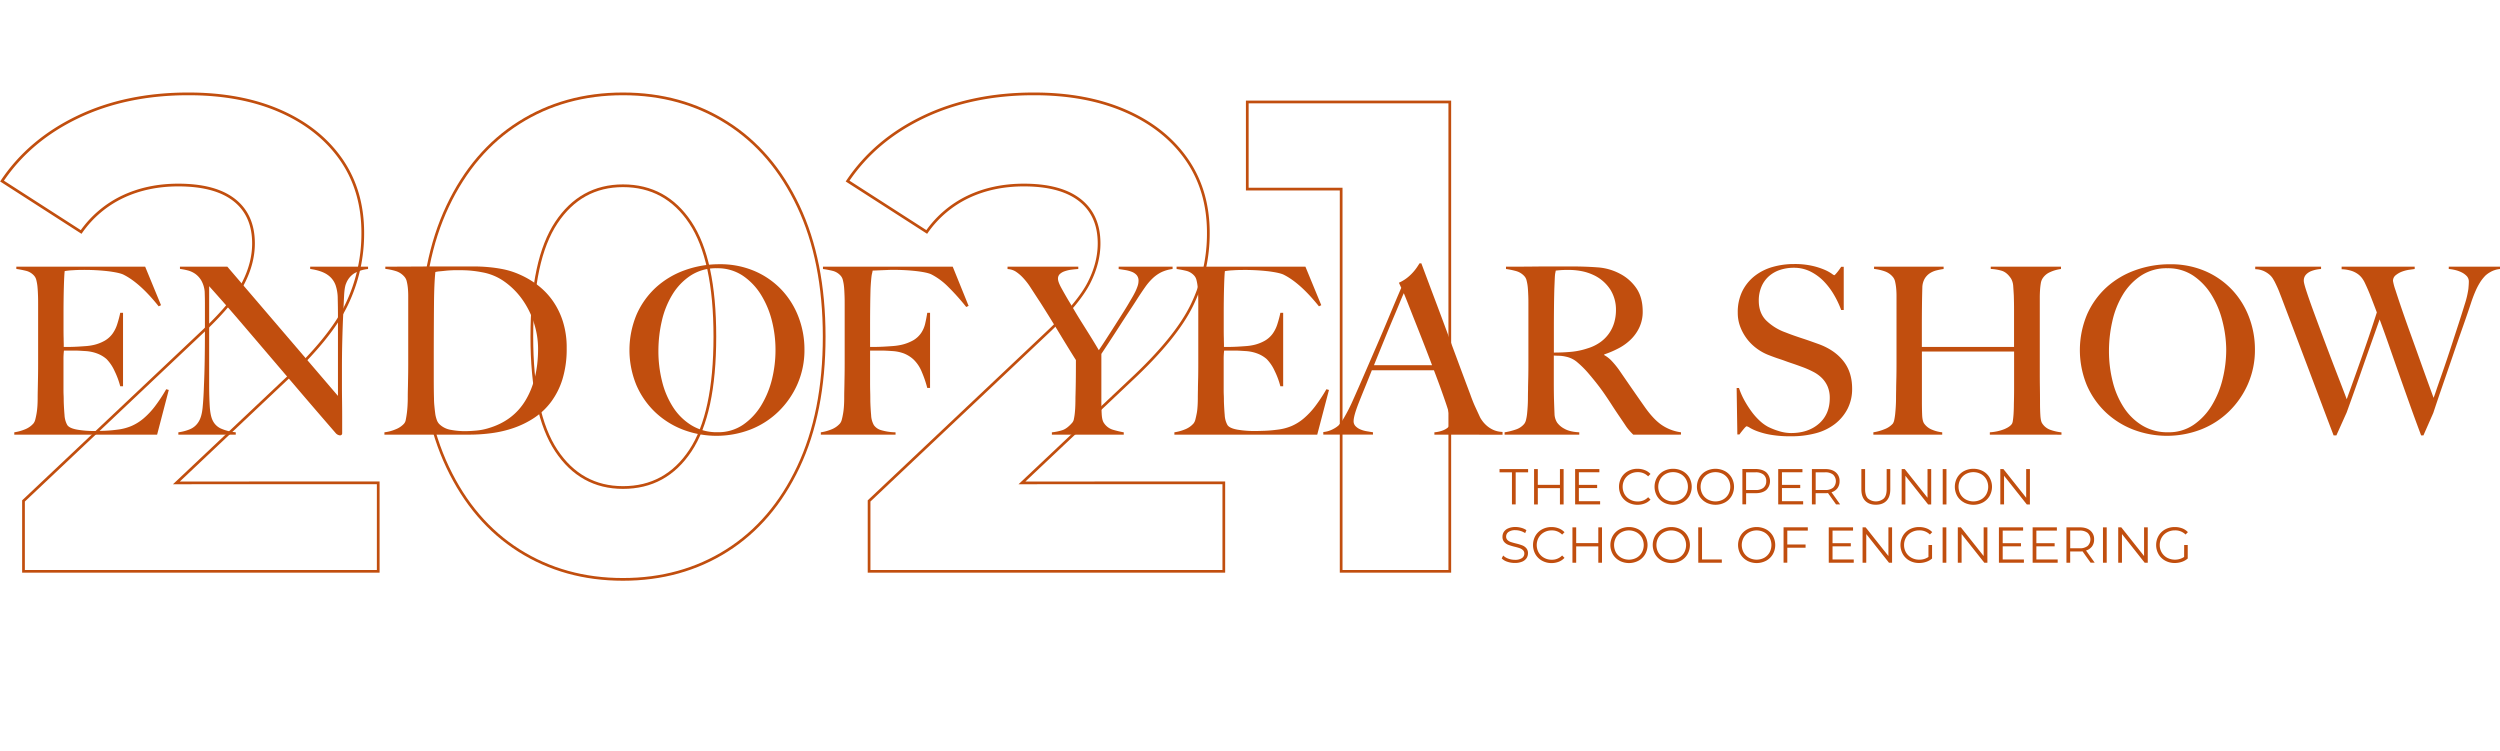 <svg id="Layer_1" data-name="Layer 1" xmlns="http://www.w3.org/2000/svg" viewBox="0 0 1837.52 552.05"><defs><style>.cls-1{fill:#c14e0e;}.cls-2{fill:none;stroke:#c14e0e;stroke-miterlimit:10;stroke-width:2px;}</style></defs><path class="cls-1" d="M1107.87,412.88a10.17,10.17,0,0,1-4.1-2.45l1.08-2.11a10.28,10.28,0,0,0,3.75,2.28,13.66,13.66,0,0,0,4.82.87,8.82,8.82,0,0,0,5.23-1.28,3.93,3.93,0,0,0,1.75-3.32,3.34,3.34,0,0,0-1-2.49,6.41,6.41,0,0,0-2.32-1.43,37,37,0,0,0-3.82-1.09,40.29,40.29,0,0,1-4.68-1.43,7.75,7.75,0,0,1-3-2.1,5.61,5.61,0,0,1-1.24-3.82,6.49,6.49,0,0,1,1-3.58,7.08,7.08,0,0,1,3.19-2.58,13.15,13.15,0,0,1,5.35-1,15.73,15.73,0,0,1,4.36.62,12.29,12.29,0,0,1,3.69,1.69l-.93,2.19a12.74,12.74,0,0,0-3.49-1.62,12.93,12.93,0,0,0-3.63-.54,8.37,8.37,0,0,0-5.14,1.32,4.1,4.1,0,0,0-1.73,3.4,3.39,3.39,0,0,0,1,2.5,6.28,6.28,0,0,0,2.37,1.45c1,.33,2.23.7,3.84,1.09a37.46,37.46,0,0,1,4.62,1.4,7.57,7.57,0,0,1,3,2.07,5.5,5.5,0,0,1,1.23,3.77,6.45,6.45,0,0,1-1.06,3.58,7.11,7.11,0,0,1-3.25,2.56,13.56,13.56,0,0,1-5.38.95A16.67,16.67,0,0,1,1107.87,412.88Z"/><path class="cls-1" d="M1133.4,412.1a12.55,12.55,0,0,1-4.86-4.73,13.92,13.92,0,0,1,0-13.55,12.54,12.54,0,0,1,4.88-4.73,14.29,14.29,0,0,1,7-1.71,14.49,14.49,0,0,1,5.34,1,11,11,0,0,1,4.16,2.82l-1.74,1.74a10.37,10.37,0,0,0-7.69-3.08,11.28,11.28,0,0,0-5.6,1.41,10.32,10.32,0,0,0-3.95,3.86,11.27,11.27,0,0,0,0,11,10.32,10.32,0,0,0,3.95,3.86,11.28,11.28,0,0,0,5.6,1.41,10.23,10.23,0,0,0,7.69-3.12l1.74,1.75a11.41,11.41,0,0,1-4.17,2.84,14.52,14.52,0,0,1-5.37,1A14.18,14.18,0,0,1,1133.4,412.1Z"/><path class="cls-1" d="M1177.48,387.61v26h-2.71v-12h-16.26v12h-2.75v-26h2.75v11.58h16.26V387.61Z"/><path class="cls-1" d="M1190.3,412.08a12.53,12.53,0,0,1-4.9-4.73,13.84,13.84,0,0,1,0-13.51,12.6,12.6,0,0,1,4.9-4.73,15,15,0,0,1,14,0,12.61,12.61,0,0,1,4.88,4.73,13.78,13.78,0,0,1,0,13.55,12.54,12.54,0,0,1-4.88,4.73,15,15,0,0,1-14,0Zm12.56-2.11a10.12,10.12,0,0,0,3.9-3.86,11.49,11.49,0,0,0,0-11,10,10,0,0,0-3.9-3.85,11.8,11.8,0,0,0-11.15,0,10.19,10.19,0,0,0-3.94,3.85,11.42,11.42,0,0,0,0,11,10.29,10.29,0,0,0,3.94,3.86,11.88,11.88,0,0,0,11.15,0Z"/><path class="cls-1" d="M1221.44,412.08a12.46,12.46,0,0,1-4.9-4.73,13.77,13.77,0,0,1,0-13.51,12.53,12.53,0,0,1,4.9-4.73,15,15,0,0,1,14,0,12.68,12.68,0,0,1,4.88,4.73,13.78,13.78,0,0,1,0,13.55,12.61,12.61,0,0,1-4.88,4.73,15,15,0,0,1-14,0ZM1234,410a10.09,10.09,0,0,0,3.89-3.86,11.49,11.49,0,0,0,0-11,10,10,0,0,0-3.89-3.85,11.8,11.8,0,0,0-11.15,0,10.13,10.13,0,0,0-3.94,3.85,11.35,11.35,0,0,0,0,11,10.22,10.22,0,0,0,3.94,3.86,11.88,11.88,0,0,0,11.15,0Z"/><path class="cls-1" d="M1248.21,387.61H1251v23.6h14.55v2.38h-17.3Z"/><path class="cls-1" d="M1284.15,412.08a12.5,12.5,0,0,1-4.89-4.73,13.77,13.77,0,0,1,0-13.51,12.57,12.57,0,0,1,4.89-4.73,15,15,0,0,1,14,0,12.75,12.75,0,0,1,4.88,4.73,13.78,13.78,0,0,1,0,13.55,12.67,12.67,0,0,1-4.88,4.73,15,15,0,0,1-14,0Zm12.57-2.11a10.16,10.16,0,0,0,3.89-3.86,11.49,11.49,0,0,0,0-11,10.06,10.06,0,0,0-3.89-3.85,11.8,11.8,0,0,0-11.15,0,10.13,10.13,0,0,0-3.94,3.85,11.35,11.35,0,0,0,0,11,10.22,10.22,0,0,0,3.94,3.86,11.88,11.88,0,0,0,11.15,0Z"/><path class="cls-1" d="M1313.68,390v10.21h13.43v2.37h-13.43v11h-2.75v-26h17.82V390Z"/><path class="cls-1" d="M1362.52,411.21v2.38h-18.37v-26H1362V390h-15.07v9.24h13.44v2.34h-13.44v9.65Z"/><path class="cls-1" d="M1390.69,387.61v26h-2.27l-16.7-21.08v21.08H1369v-26h2.26L1388,408.69V387.61Z"/><path class="cls-1" d="M1417.44,400.6h2.64v9.91a12.75,12.75,0,0,1-4.31,2.45,16.2,16.2,0,0,1-5.23.85,14.3,14.3,0,0,1-7-1.71,12.59,12.59,0,0,1-4.9-4.73,13.78,13.78,0,0,1,0-13.55,12.66,12.66,0,0,1,4.9-4.73,14.4,14.4,0,0,1,7-1.71,15.18,15.18,0,0,1,5.45.95,10.93,10.93,0,0,1,4.2,2.8l-1.71,1.75a10.67,10.67,0,0,0-7.83-3.05,11.68,11.68,0,0,0-5.7,1.4,10.26,10.26,0,0,0-4,3.85,10.77,10.77,0,0,0-1.44,5.52,10.64,10.64,0,0,0,1.44,5.49,10.51,10.51,0,0,0,4,3.86,11.48,11.48,0,0,0,5.68,1.41,11.34,11.34,0,0,0,6.79-2Z"/><path class="cls-1" d="M1427.84,387.61h2.74v26h-2.74Z"/><path class="cls-1" d="M1460.75,387.61v26h-2.26l-16.7-21.08v21.08H1439v-26h2.27L1458,408.69V387.61Z"/><path class="cls-1" d="M1487.59,411.21v2.38h-18.37v-26H1487V390H1472v9.24h13.44v2.34H1472v9.65Z"/><path class="cls-1" d="M1512.41,411.21v2.38H1494v-26h17.82V390h-15.07v9.24h13.43v2.34h-13.43v9.65Z"/><path class="cls-1" d="M1536.61,413.59l-5.94-8.35a19.75,19.75,0,0,1-2.07.11h-7v8.24h-2.75v-26h9.73q5,0,7.79,2.37a8.09,8.09,0,0,1,2.82,6.53,8.4,8.4,0,0,1-1.54,5.14,8.54,8.54,0,0,1-4.4,3l6.35,8.91Zm-2.19-12.29a6.7,6.7,0,0,0,0-9.63,9,9,0,0,0-5.9-1.69h-6.9v13h6.9A9,9,0,0,0,1534.42,401.3Z"/><path class="cls-1" d="M1545.7,387.61h2.75v26h-2.75Z"/><path class="cls-1" d="M1578.62,387.61v26h-2.26l-16.7-21.08v21.08h-2.75v-26h2.27l16.73,21.08V387.61Z"/><path class="cls-1" d="M1605.38,400.6H1608v9.91a12.85,12.85,0,0,1-4.31,2.45,16.24,16.24,0,0,1-5.23.85,14.36,14.36,0,0,1-7-1.71,12.59,12.59,0,0,1-4.9-4.73,13.78,13.78,0,0,1,0-13.55,12.66,12.66,0,0,1,4.9-4.73,14.42,14.42,0,0,1,7-1.71,15.27,15.27,0,0,1,5.46.95,10.82,10.82,0,0,1,4.19,2.8l-1.7,1.75a10.7,10.7,0,0,0-7.83-3.05,11.63,11.63,0,0,0-5.7,1.4,10.12,10.12,0,0,0-4,3.85,10.68,10.68,0,0,0-1.45,5.52,10.55,10.55,0,0,0,1.45,5.49,10.44,10.44,0,0,0,4,3.86,12.35,12.35,0,0,0,12.47-.59Z"/><path class="cls-1" d="M1111.3,347.16h-9.13v-2.38h21v2.38h-9.13v23.6h-2.75Z"/><path class="cls-1" d="M1149.27,344.78v26h-2.71v-12h-16.25v12h-2.75v-26h2.75v11.58h16.25V344.78Z"/><path class="cls-1" d="M1176.1,368.39v2.37h-18.37v-26h17.82v2.38h-15.07v9.24h13.43v2.34h-13.43v9.65Z"/><path class="cls-1" d="M1196.61,369.28a12.58,12.58,0,0,1-4.87-4.73,13.92,13.92,0,0,1,0-13.55,12.5,12.5,0,0,1,4.89-4.73,14.22,14.22,0,0,1,7-1.71,14.38,14.38,0,0,1,5.35,1,10.94,10.94,0,0,1,4.15,2.82l-1.74,1.74a10.36,10.36,0,0,0-7.68-3.08,11.29,11.29,0,0,0-5.61,1.41,10.32,10.32,0,0,0-4,3.86,11.27,11.27,0,0,0,0,11,10.32,10.32,0,0,0,4,3.86,11.29,11.29,0,0,0,5.61,1.41,10.22,10.22,0,0,0,7.68-3.12l1.74,1.74a11.1,11.1,0,0,1-4.17,2.84,14.27,14.27,0,0,1-5.36,1A14.13,14.13,0,0,1,1196.61,369.28Z"/><path class="cls-1" d="M1222.77,369.26a12.67,12.67,0,0,1-4.9-4.73,13.84,13.84,0,0,1,0-13.51,12.67,12.67,0,0,1,4.9-4.73,15,15,0,0,1,14,0,12.67,12.67,0,0,1,4.88,4.73,13.78,13.78,0,0,1,0,13.55,12.75,12.75,0,0,1-4.88,4.73,15,15,0,0,1-14,0Zm12.56-2.12a10,10,0,0,0,3.9-3.85,11.49,11.49,0,0,0,0-11,10.12,10.12,0,0,0-3.9-3.86,11.14,11.14,0,0,0-5.56-1.39,11.28,11.28,0,0,0-5.59,1.39,10.19,10.19,0,0,0-3.93,3.86,11.35,11.35,0,0,0,0,11,10.1,10.1,0,0,0,3.93,3.85,11.29,11.29,0,0,0,5.59,1.4A11.15,11.15,0,0,0,1235.33,367.14Z"/><path class="cls-1" d="M1253.91,369.26a12.6,12.6,0,0,1-4.9-4.73,13.84,13.84,0,0,1,0-13.51,12.6,12.6,0,0,1,4.9-4.73,15,15,0,0,1,13.95,0,12.54,12.54,0,0,1,4.88,4.73,13.78,13.78,0,0,1,0,13.55,12.61,12.61,0,0,1-4.88,4.73,15,15,0,0,1-13.95,0Zm12.56-2.12a10,10,0,0,0,3.9-3.85,11.49,11.49,0,0,0,0-11,10.12,10.12,0,0,0-3.9-3.86,11.88,11.88,0,0,0-11.15,0,10.29,10.29,0,0,0-3.94,3.86,11.42,11.42,0,0,0,0,11,10.19,10.19,0,0,0,3.94,3.85,11.8,11.8,0,0,0,11.15,0Z"/><path class="cls-1" d="M1298.2,347.16a9,9,0,0,1,0,13q-2.82,2.35-7.79,2.35h-7v8.2h-2.74v-26h9.72C1293.72,344.78,1296.32,345.58,1298.2,347.16Zm-2,11.3a5.84,5.84,0,0,0,2-4.77,5.92,5.92,0,0,0-2-4.84,9.05,9.05,0,0,0-5.91-1.69h-6.9v13h6.9A9.05,9.05,0,0,0,1296.24,358.46Z"/><path class="cls-1" d="M1325.33,368.39v2.37H1307v-26h17.81v2.38h-15.06v9.24h13.43v2.34h-13.43v9.65Z"/><path class="cls-1" d="M1349.53,370.76l-5.94-8.35a17.53,17.53,0,0,1-2.08.11h-7v8.24h-2.75v-26h9.72c3.32,0,5.92.8,7.8,2.38a8.08,8.08,0,0,1,2.82,6.53,8.49,8.49,0,0,1-1.54,5.14,8.58,8.58,0,0,1-4.4,3l6.34,8.9Zm-2.19-12.28a6.7,6.7,0,0,0,0-9.63,9,9,0,0,0-5.9-1.69h-6.9v13h6.9A9,9,0,0,0,1347.34,358.48Z"/><path class="cls-1" d="M1370.94,368.09q-2.82-2.89-2.82-8.42V344.78h2.75v14.77c0,3,.68,5.28,2,6.76a9,9,0,0,0,11.84,0c1.36-1.48,2-3.74,2-6.76V344.78h2.67v14.89q0,5.52-2.8,8.42t-7.85,2.9C1375.45,371,1372.82,370,1370.94,368.09Z"/><path class="cls-1" d="M1419.45,344.78v26h-2.27l-16.7-21.08v21.08h-2.74v-26H1400l16.74,21.08V344.78Z"/><path class="cls-1" d="M1427.91,344.78h2.75v26h-2.75Z"/><path class="cls-1" d="M1443.48,369.26a12.6,12.6,0,0,1-4.9-4.73,13.84,13.84,0,0,1,0-13.51,12.6,12.6,0,0,1,4.9-4.73,15,15,0,0,1,14,0,12.54,12.54,0,0,1,4.88,4.73,13.78,13.78,0,0,1,0,13.55,12.61,12.61,0,0,1-4.88,4.73,15,15,0,0,1-14,0Zm12.56-2.12a10,10,0,0,0,3.9-3.85,11.49,11.49,0,0,0,0-11,10.12,10.12,0,0,0-3.9-3.86,11.88,11.88,0,0,0-11.15,0,10.29,10.29,0,0,0-3.94,3.86,11.42,11.42,0,0,0,0,11,10.19,10.19,0,0,0,3.94,3.85,11.8,11.8,0,0,0,11.15,0Z"/><path class="cls-1" d="M1492,344.78v26h-2.27L1473,349.68v21.08h-2.75v-26h2.27l16.74,21.08V344.78Z"/><path class="cls-2" d="M278,354.88v65.06H17.27V368.19L150.34,242.51q21.19-20.2,28.59-34.75t7.39-28.84q0-20.7-14-31.79T131.12,136q-22.68,0-40.91,8.63a78.36,78.36,0,0,0-30.56,25.87L1.49,133.09Q21.7,103,57.19,86t81.32-17Q177,69,205.79,81.58t44.85,35.49q16,22.92,16,54a120.26,120.26,0,0,1-11.83,52.74Q243,248.43,209,280l-79.35,74.92Z"/><path class="cls-2" d="M381.5,404.66Q348,383.48,329,343.3t-19-95.87q0-55.68,19-95.86T381.5,90.21Q415,69,457.9,69t76.39,21.2q33.51,21.2,52.49,61.36t19,95.86q0,55.71-19,95.87t-52.49,61.36q-33.52,21.19-76.39,21.2T381.5,404.66Zm125.93-73.44q18-27.09,18-83.79t-18-83.79q-18-27.09-49.53-27.1-31,0-49,27.1t-18,83.79q0,56.69,18,83.79t49,27.11Q489.43,358.33,507.43,331.22Z"/><path class="cls-2" d="M899.51,354.88v65.06H638.78V368.19L771.86,242.51q21.18-20.2,28.58-34.75t7.4-28.84q0-20.7-14.05-31.79T752.63,136q-22.67,0-40.91,8.63a78.34,78.34,0,0,0-30.55,25.87L623,133.09Q643.22,103,678.7,86T760,69q38.44,0,67.27,12.57t44.86,35.49q16,22.92,16,54a120.39,120.39,0,0,1-11.82,52.74Q864.52,248.43,830.51,280l-79.36,74.92Z"/><path class="cls-2" d="M1065.61,74.93v345H985.76V139h-69V74.93Z"/><path class="cls-1" d="M115.48,319.47H10.5v-1.72a34.51,34.51,0,0,0,8-2.23,16.19,16.19,0,0,0,6.09-4.29,7.63,7.63,0,0,0,1.37-3c.35-1.31.66-2.83.95-4.54s.48-3.52.6-5.41.17-3.74.17-5.57q0-2.4.09-6.52c.05-2.74.11-5.75.17-9s.08-6.61.08-10v-43.4c0-2.06,0-4.17-.08-6.35s-.17-4.23-.35-6.17a32.11,32.11,0,0,0-.85-5.23,7.46,7.46,0,0,0-1.63-3.35,11.69,11.69,0,0,0-5.49-3.51A70.8,70.8,0,0,0,12,197.68V196h94.69l11.66,28.31-1.71.85Q102.78,207.8,90.6,201.79q-2.91-1.36-10.8-2.4a153,153,0,0,0-19.22-1c-2.4,0-4.88.09-7.46.26a47.44,47.44,0,0,0-5.57.6c-.23,1.83-.43,5.61-.6,11.32s-.26,12.35-.26,19.9v11q0,4.46.09,7.29c0,1.89.08,3.34.08,4.37V255h3.43q2.58,0,5.92-.17c2.23-.11,4.46-.26,6.69-.43a38.94,38.94,0,0,0,5.58-.77,29.9,29.9,0,0,0,8.57-3.26,18.83,18.83,0,0,0,5.58-5,24.53,24.53,0,0,0,3.43-6.78,79.51,79.51,0,0,0,2.31-8.66h2.06v54H88.37a58,58,0,0,0-4.2-11.32,30.18,30.18,0,0,0-5.92-8.75,22.59,22.59,0,0,0-6.6-3.94,29.53,29.53,0,0,0-9-1.89l-4.29-.26c-1.14-.05-2.28-.09-3.43-.09H47a53.71,53.71,0,0,0-.34,7v20.58c0,1.83,0,3.58.09,5.23s.08,3.06.08,4.21c.11,3.66.32,7.12.6,10.38a16.64,16.64,0,0,0,2,7.29q1.55,2.4,7.38,3.43a73.77,73.77,0,0,0,12.69,1c2,0,4.43-.06,7.47-.18s6.2-.4,9.52-.85a37.9,37.9,0,0,0,10.12-2.66,35.91,35.91,0,0,0,8.92-5.58,56.85,56.85,0,0,0,8.32-8.83,119,119,0,0,0,8.32-12.61l1.88.52Z"/><path class="cls-1" d="M260.34,200.94a15.19,15.19,0,0,0-5.92,7.37c-.8,1.72-1.32,4.89-1.54,9.52s-.46,9.58-.69,14.84q-.34,7.38-.6,17.41t-.26,21.53v11q0,6,.09,12.26t.08,12.44v11.15a1.5,1.5,0,0,1-.42,1.11,1.75,1.75,0,0,1-1.29.43,4.73,4.73,0,0,1-3.09-1.71q-14.58-16.81-26.59-30.88t-22.9-26.84q-10.89-12.78-21.35-25t-22.13-25.22v72.39q0,8.75.43,15.78T156.3,309a12.34,12.34,0,0,0,5.92,5.92,35.31,35.31,0,0,0,11.06,2.83v1.72H131.09v-1.72a33.45,33.45,0,0,0,8.23-2.14,13.46,13.46,0,0,0,6.52-5.4q2.4-3.61,3.09-10.64t1-16.81q.35-7.38.52-17.41t.17-21.53V222.89q0-3.42-.17-8.4a20,20,0,0,0-2.4-8.15,15.92,15.92,0,0,0-4.46-5,17.28,17.28,0,0,0-5.58-2.58,47.33,47.33,0,0,0-5.74-1.11V196h34.82l81.31,95V232.67q0-6.85-.17-13.12a30.92,30.92,0,0,0-1.55-9.86,15.62,15.62,0,0,0-6.09-7.81q-4.37-3-12.61-4.2V196h42.55v1.72A25.79,25.79,0,0,0,260.34,200.94Z"/><path class="cls-1" d="M413.44,278.64A55.18,55.18,0,0,1,405,295.45a49.81,49.81,0,0,1-12.35,11.67,66.83,66.83,0,0,1-14.92,7.37,82.49,82.49,0,0,1-16.3,3.86,123,123,0,0,1-16.3,1.12H282.55v-1.72a30.08,30.08,0,0,0,8.32-2.23,16.17,16.17,0,0,0,6.09-4.11,5.85,5.85,0,0,0,1.29-2.92c.28-1.37.54-2.92.77-4.63s.4-3.54.51-5.49.18-3.83.18-5.66c0-1.6,0-3.77.08-6.52s.11-5.75.17-9,.09-6.61.09-10V217.58c0-2.06-.09-4-.26-5.75A35.49,35.49,0,0,0,299,207a8,8,0,0,0-1.54-3.35,13.52,13.52,0,0,0-6.18-4.29,39.86,39.86,0,0,0-8.06-1.71V196q7.2,0,20.75-.08t32.77-.09h11q5.65,0,11.32.51A98.31,98.31,0,0,1,370.38,198a57.7,57.7,0,0,1,11.15,3.6,64.67,64.67,0,0,1,13.55,7.89,52.55,52.55,0,0,1,11.06,11.41,55.55,55.55,0,0,1,7.55,15.27A63.62,63.62,0,0,1,416.52,256,75.55,75.55,0,0,1,413.44,278.64ZM392.34,237a62.16,62.16,0,0,0-8.58-17.07,55.09,55.09,0,0,0-13-12.95,40.23,40.23,0,0,0-16.47-6.86c-2.28-.46-4.8-.83-7.54-1.12s-6.12-.42-10.12-.42c-1.38,0-2.86,0-4.46.08s-3.18.17-4.72.34-3,.32-4.29.43a17.65,17.65,0,0,0-3.17.52q-.87,8.4-1,23.15t-.17,35.17V278.3q0,8.93.17,14.58c0,1.6.08,3.35.26,5.23s.37,3.72.6,5.49a22.27,22.27,0,0,0,1.11,4.8,8.73,8.73,0,0,0,1.8,3.18,15.81,15.81,0,0,0,8.66,4.37,55.71,55.71,0,0,0,9.87.95c2.86,0,5.8-.15,8.83-.43a43.31,43.31,0,0,0,8.49-1.63q18.52-5.32,27.71-20.67t9.17-37.83A62.16,62.16,0,0,0,392.34,237Z"/><path class="cls-1" d="M586.17,282.25a63.84,63.84,0,0,1-14,20.24A61.68,61.68,0,0,1,551.6,315.7a69.46,69.46,0,0,1-49.66.08,62,62,0,0,1-20.41-12.86A60.63,60.63,0,0,1,467.72,283a67.68,67.68,0,0,1,.26-52,59.68,59.68,0,0,1,14.32-19.9,63.2,63.2,0,0,1,21.1-12.52,74.52,74.52,0,0,1,25.48-4.37A63.81,63.81,0,0,1,555,199.39a59.64,59.64,0,0,1,19.64,13.81,60.61,60.61,0,0,1,12.35,20,66.4,66.4,0,0,1,4.29,23.67A62.23,62.23,0,0,1,586.17,282.25Zm-18.78-46.32a66.89,66.89,0,0,0-8.07-19.3,46,46,0,0,0-13.46-14.06,33.36,33.36,0,0,0-19-5.41,34,34,0,0,0-19.3,5.41,44.07,44.07,0,0,0-13.38,14A64.83,64.83,0,0,0,486.42,236a98.59,98.59,0,0,0-2.49,22,90.87,90.87,0,0,0,2.75,22.47,62.29,62.29,0,0,0,8.15,19,42.59,42.59,0,0,0,13.55,13.21,35.6,35.6,0,0,0,19,5,32.25,32.25,0,0,0,18.79-5.49,46.33,46.33,0,0,0,13.29-14.15,68.24,68.24,0,0,0,8-19.47A90.26,90.26,0,0,0,570,257,86.83,86.83,0,0,0,567.39,235.93Z"/><path class="cls-1" d="M710.19,225.64a167.31,167.31,0,0,0-13.38-14.93,48.94,48.94,0,0,0-12.35-9.09q-2.93-1.37-10.55-2.31a146.29,146.29,0,0,0-17.75-.95c-1.15,0-2.46,0-3.95.09l-4.29.17-3.86.17c-1.2.06-2.09.09-2.66.09-.11.68-.25,1.37-.42,2.06a17.75,17.75,0,0,0-.43,2.4c-.12.91-.23,2.09-.35,3.52s-.23,3.17-.34,5.23q-.18,6-.26,13.12t-.08,13.46V255h3.08q2.74,0,6.09-.17c2.23-.11,4.55-.26,6.95-.43a45.14,45.14,0,0,0,6-.77,32.24,32.24,0,0,0,9.77-3.6,18.13,18.13,0,0,0,5.66-5.32A20.3,20.3,0,0,0,680,237.9c.57-2.45,1.09-5.11,1.54-8h2.06v55.23h-2.06a79.35,79.35,0,0,0-3.94-11.58,26.33,26.33,0,0,0-6.18-9.35,23.28,23.28,0,0,0-6.94-4.37,29.13,29.13,0,0,0-8.67-1.8c-1.71-.11-3.2-.2-4.46-.26s-2.46-.09-3.6-.09h-8.23V279c0,3.2,0,6.14.08,8.83s.09,5,.09,6.95q.16,5.49.6,10.38a16.37,16.37,0,0,0,2,7.29,9.69,9.69,0,0,0,5.23,3.68,39.82,39.82,0,0,0,10.72,1.63v1.72H603.32v-1.72a34.46,34.46,0,0,0,8-2.23,16.19,16.19,0,0,0,6.09-4.29,7.63,7.63,0,0,0,1.37-3c.34-1.31.66-2.83.94-4.54a50,50,0,0,0,.6-5.41c.12-1.88.18-3.74.18-5.57,0-1.6,0-3.77.08-6.52s.11-5.75.17-9,.09-6.61.09-10v-43.4c0-2.06,0-4.17-.09-6.35s-.17-4.23-.34-6.17a32.06,32.06,0,0,0-.86-5.23,7.26,7.26,0,0,0-1.63-3.35,11.6,11.6,0,0,0-5.49-3.51,70.55,70.55,0,0,0-7.54-1.46V196h95.37l11.67,28.82Z"/><path class="cls-1" d="M853.59,200.08a26.55,26.55,0,0,0-6.35,4.46,42.5,42.5,0,0,0-5.57,6.52q-2.65,3.76-5.75,8.57-2.05,3.27-5.74,8.84t-7.55,11.58q-3.86,6-7.46,11.49t-5.66,8.58V294.6q0,5,.25,9.69t1.63,6.6a12,12,0,0,0,6.69,5,77,77,0,0,0,7.89,1.88v1.72H773.14v-1.72a38.37,38.37,0,0,0,7.81-1.63q3.34-1.11,7.11-5.4a5.72,5.72,0,0,0,1.29-2.92,42.81,42.81,0,0,0,.69-4.63c.17-1.71.28-3.54.34-5.49s.09-3.83.09-5.66q.16-4.8.25-11.4t.09-16c-.23-.35-.92-1.43-2.06-3.26s-2.55-4.09-4.2-6.78-3.49-5.69-5.49-9-4-6.55-5.92-9.7-3.77-6.09-5.49-8.83-3.14-5-4.29-6.69q-3.25-5-5.91-9.09a49.12,49.12,0,0,0-5.41-7,29.77,29.77,0,0,0-5.4-4.64,12.14,12.14,0,0,0-6.09-1.88V196h52v1.72c-1.71.11-3.43.28-5.14.51a24.08,24.08,0,0,0-4.8,1.12,9.9,9.9,0,0,0-3.61,2.06,4.59,4.59,0,0,0-1.37,3.51q0,2.24,2.49,6.78t5.23,9.17c1.26,2.06,2.74,4.55,4.46,7.47s3.6,6,5.66,9.26,4.14,6.6,6.26,10,4.09,6.7,5.92,9.78c1.48-2.17,3.32-4.94,5.49-8.32s4.37-6.8,6.6-10.29,4.35-6.83,6.35-10,3.52-5.72,4.55-7.55c.57-.92,1.2-2,1.88-3.18s1.35-2.45,2-3.77a36.91,36.91,0,0,0,1.63-4,12.2,12.2,0,0,0,.68-3.77,6.26,6.26,0,0,0-1.37-4.29,9.18,9.18,0,0,0-3.52-2.4,23.15,23.15,0,0,0-4.71-1.29c-1.72-.28-3.38-.54-5-.77V196h39.63v1.72A27,27,0,0,0,853.59,200.08Z"/><path class="cls-1" d="M968.18,319.47h-105v-1.72a34.51,34.51,0,0,0,8-2.23,16.19,16.19,0,0,0,6.09-4.29,7.63,7.63,0,0,0,1.37-3c.35-1.31.66-2.83,1-4.54s.48-3.52.6-5.41.17-3.74.17-5.57q0-2.4.09-6.52c0-2.74.11-5.75.17-9s.08-6.61.08-10v-43.4c0-2.06,0-4.17-.08-6.35s-.17-4.23-.35-6.17a32.11,32.11,0,0,0-.85-5.23,7.46,7.46,0,0,0-1.63-3.35,11.69,11.69,0,0,0-5.49-3.51,70.8,70.8,0,0,0-7.55-1.46V196h94.69l11.66,28.31-1.71.85q-13.9-17.33-26.08-23.33-2.91-1.36-10.8-2.4a153,153,0,0,0-19.22-1c-2.4,0-4.88.09-7.46.26a47.44,47.44,0,0,0-5.57.6c-.23,1.83-.43,5.61-.6,11.32s-.26,12.35-.26,19.9v11q0,4.46.09,7.29c0,1.89.08,3.34.08,4.37V255H903q2.58,0,5.92-.17c2.23-.11,4.46-.26,6.69-.43a38.94,38.94,0,0,0,5.58-.77,29.9,29.9,0,0,0,8.57-3.26,18.83,18.83,0,0,0,5.58-5,24.53,24.53,0,0,0,3.43-6.78,79.51,79.51,0,0,0,2.31-8.66h2.06v54h-2.06a58,58,0,0,0-4.2-11.32,30.18,30.18,0,0,0-5.92-8.75,22.59,22.59,0,0,0-6.6-3.94,29.53,29.53,0,0,0-9-1.89l-4.29-.26c-1.14-.05-2.28-.09-3.43-.09h-7.89a53.71,53.71,0,0,0-.34,7v20.58c0,1.83,0,3.58.09,5.23s.08,3.06.08,4.21c.11,3.66.32,7.12.6,10.38a16.64,16.64,0,0,0,2,7.29q1.54,2.4,7.38,3.43a73.77,73.77,0,0,0,12.69,1c1.95,0,4.43-.06,7.47-.18s6.2-.4,9.52-.85a38,38,0,0,0,10.12-2.66,35.91,35.91,0,0,0,8.92-5.58,56.85,56.85,0,0,0,8.32-8.83,119,119,0,0,0,8.32-12.61l1.88.52Z"/><path class="cls-1" d="M1054.29,319.47v-1.72a19.83,19.83,0,0,0,2.48-.34,20.79,20.79,0,0,0,4.12-1.2,11.82,11.82,0,0,0,3.78-2.4,5.22,5.22,0,0,0,1.62-3.95,22.43,22.43,0,0,0-.94-5.06q-.94-3.51-2.66-8.57T1058.75,285q-2.24-6.18-4.81-12.87h-45.62q-2.58,6.53-5,12.44t-4.8,11.92q-3.6,9.27-3.6,13a5.14,5.14,0,0,0,1.37,3.69,10.59,10.59,0,0,0,3.51,2.4,19.53,19.53,0,0,0,4.64,1.37c1.65.29,3.23.55,4.71.77v1.72H972.64v-1.89a19,19,0,0,0,7.63-2.4,17.43,17.43,0,0,0,3.69-2.57A37.61,37.61,0,0,0,987.9,307a124.7,124.7,0,0,0,6.69-13.21q3.6-8.07,8.06-18.36t9.18-21.18q4.73-10.89,9.35-22t8.75-20.67l-1.72-3.77a28.19,28.19,0,0,0,5.58-3.26,32.42,32.42,0,0,0,4.37-3.95,35.24,35.24,0,0,0,3.18-3.94c.85-1.26,1.51-2.29,2-3.09h1.37q5.31,14.24,10.12,27t9.18,24.61q4.38,11.84,8.49,22.9T1080.7,290q1.89,5.32,3.52,8.84t3.69,8a24,24,0,0,0,1.54,2.4,21.65,21.65,0,0,0,3.18,3.51,19.61,19.61,0,0,0,4.88,3.18,17.86,17.86,0,0,0,6.87,1.54v2.06Zm-22.47-104c-.69,1.48-1.69,3.83-3,7s-2.94,7.09-4.88,11.66-4.09,9.76-6.44,15.53-4.89,12-7.63,18.78h42.71q-2.91-7.71-5.92-15.44t-5.83-14.83q-2.83-7.12-5.14-13T1031.82,215.52Z"/><path class="cls-1" d="M1200.44,319.47c-1-1-1.78-1.8-2.23-2.32s-1-1.11-1.55-1.8a32.76,32.76,0,0,1-2.14-3c-.86-1.31-2.21-3.29-4-5.92q-3.27-4.8-5.75-8.66t-5.06-7.63q-2.58-3.78-5.58-7.64t-7.11-8.66a70.38,70.38,0,0,0-7.47-7.38,18.41,18.41,0,0,0-8.49-4.28,26.09,26.09,0,0,0-5-.69c-1,0-2.35-.06-4-.17V280.7q0,8.24.17,13.9c.12,3.66.23,6.8.35,9.43a12.54,12.54,0,0,0,1.88,6.52,15.11,15.11,0,0,0,5.32,4.54q3.95,2.32,11,2.66v1.72h-54.89v-1.72a47.86,47.86,0,0,0,8.23-2.05,13.47,13.47,0,0,0,6.18-4.12,7.82,7.82,0,0,0,1.37-3.09,32.82,32.82,0,0,0,.77-4.63c.17-1.72.32-3.54.43-5.49s.17-3.83.17-5.66q0-2.4.09-6.52c0-2.74.11-5.75.17-9s.09-6.61.09-10v-43.4c0-2.06,0-4.14-.09-6.26s-.17-4.12-.34-6a31.93,31.93,0,0,0-.86-5.15,7.22,7.22,0,0,0-1.63-3.34,12.91,12.91,0,0,0-5.75-3.69,57.33,57.33,0,0,0-7.8-1.63V196h7q5.83,0,13.21-.08t14.75-.09h12q11.49,0,20.41.69a40.83,40.83,0,0,1,16.3,4.63,33,33,0,0,1,12.18,10.72q4.62,6.78,4.63,17.07a27,27,0,0,1-2.32,11.4,30.23,30.23,0,0,1-6.17,8.92,37.78,37.78,0,0,1-9,6.61,70.08,70.08,0,0,1-10.8,4.63V261a22.2,22.2,0,0,1,5.66,4.46,63.82,63.82,0,0,1,5.31,6.52q4.47,6.53,9.7,14.07t9.34,13.38q6.35,8.93,12.35,13a33.07,33.07,0,0,0,14.07,5.31v1.72Zm-17-106.87A29.57,29.57,0,0,0,1170.93,202a37.06,37.06,0,0,0-8.66-2.75,51.47,51.47,0,0,0-9.52-.86c-2.4,0-4.35.06-5.83.18s-2.64.23-3.43.34c-.12.68-.23,1.29-.35,1.8a13.55,13.55,0,0,0-.25,2c-.06.8-.12,1.92-.18,3.35s-.14,3.46-.25,6.09q-.18,6-.26,13.55t-.09,14.58v18.87q7,0,13.13-.6A53.76,53.76,0,0,0,1167,256a31.67,31.67,0,0,0,9.43-4.63,26.76,26.76,0,0,0,10.12-14.58,32.94,32.94,0,0,0,1.2-8.92A27.67,27.67,0,0,0,1183.45,212.6Z"/><path class="cls-1" d="M1358,300.43a33.42,33.42,0,0,1-9.26,11.15,39.28,39.28,0,0,1-14.16,6.86,69,69,0,0,1-18,2.23,86.39,86.39,0,0,1-14.41-1,56.39,56.39,0,0,1-9.94-2.49,35.28,35.28,0,0,1-5.92-2.66,8,8,0,0,0-2.49-1.2c-.34,0-1.09.69-2.23,2.06s-2.17,2.69-3.09,3.95h-1.54l-.52-34.14h1.72a54.71,54.71,0,0,0,3.94,9,74.34,74.34,0,0,0,5.24,8.23,46.34,46.34,0,0,0,6,6.78,29.68,29.68,0,0,0,6.09,4.46,47.91,47.91,0,0,0,7.72,3.08,30.2,30.2,0,0,0,9.26,1.55q12.69,0,20.59-6.95t7.89-18.78a21.21,21.21,0,0,0-1.55-8.41,19.91,19.91,0,0,0-4.2-6.26,25.34,25.34,0,0,0-6.26-4.54,68.37,68.37,0,0,0-7.72-3.44c-2.74-1-5.15-1.88-7.2-2.57s-4-1.34-5.75-2-3.6-1.26-5.49-1.89-4.15-1.46-6.78-2.49a37,37,0,0,1-8.57-4.71,34.87,34.87,0,0,1-7.21-7,35.61,35.61,0,0,1-5-8.92,28.49,28.49,0,0,1-1.89-10.37,35.06,35.06,0,0,1,3.38-16,32.71,32.71,0,0,1,9.1-11.15,38.31,38.31,0,0,1,13.17-6.6,56.47,56.47,0,0,1,15.69-2.14,58.55,58.55,0,0,1,13.21,1.28,53.21,53.21,0,0,1,9,2.83,31.47,31.47,0,0,1,5.31,2.83,11.54,11.54,0,0,0,2,1.29c.34,0,1-.69,2.14-2.06s2.09-2.74,3-4.12h1.89v31.74h-1.89a68.14,68.14,0,0,0-5.32-11.24,51.16,51.16,0,0,0-7.54-9.95,36.55,36.55,0,0,0-9.78-7.12,27,27,0,0,0-12.18-2.74,32,32,0,0,0-10,1.54,23.26,23.26,0,0,0-8.24,4.64,21.29,21.29,0,0,0-5.49,7.63,25.93,25.93,0,0,0-2,10.38q0,9.09,5.48,14.58a39,39,0,0,0,14.2,8.75q3.42,1.36,6.41,2.4t5.91,2q2.9.94,5.9,2t6.25,2.23q11.63,4.29,18.05,12.44t6.41,20.33A31.84,31.84,0,0,1,1358,300.43Z"/><path class="cls-1" d="M1462.54,319.47v-1.72a34.93,34.93,0,0,0,10.64-2.31c2.85-1.2,4.74-2.55,5.66-4a6.42,6.42,0,0,0,.6-2.06c.17-1,.31-2.23.43-3.6s.19-2.8.25-4.29.09-2.92.09-4.29c.11-3.78.17-7.66.17-11.67V258.4h-67.76v36.88q0,5,.17,9.61c.12,3.09.63,5.26,1.55,6.52a12.88,12.88,0,0,0,5.83,4.46,25.63,25.63,0,0,0,7.38,1.88v1.72h-50.61v-1.72a36.11,36.11,0,0,0,8.24-2.31,15.58,15.58,0,0,0,6-4,7.09,7.09,0,0,0,1.12-2.83A41.89,41.89,0,0,0,1393,304c.17-1.72.32-3.57.43-5.57s.17-3.92.17-5.75q0-2.4.09-6.52c0-2.74.11-5.75.17-9s.09-6.61.09-10V217.58c0-2.06-.09-4-.26-5.75a35.49,35.49,0,0,0-.77-4.8,8,8,0,0,0-1.55-3.35,13.6,13.6,0,0,0-5.92-4.2,34.5,34.5,0,0,0-8-1.8V196h51.12v1.72a50.38,50.38,0,0,0-5.15,1,16.19,16.19,0,0,0-5,2.14,12.24,12.24,0,0,0-3.78,4,13.66,13.66,0,0,0-1.71,6.52q-.18,6-.26,12.95t-.09,13.3V255h67.76V227.35q0-4.46-.17-10.12-.18-3.25-.43-6.77a12.72,12.72,0,0,0-1.63-5.75q-3.09-4.64-7-5.75a34.36,34.36,0,0,0-7.89-1.28V196h51.63v1.72a27.41,27.41,0,0,0-8.06,2.31,12.19,12.19,0,0,0-5.84,5.23,10.15,10.15,0,0,0-1,3.35,46.76,46.76,0,0,0-.52,4.8c-.11,1.78-.17,3.58-.17,5.41v56.09q0,4.8.08,9.95t.09,11.32q0,5,.26,9.18t1.28,5.74a11.85,11.85,0,0,0,6,4.81,36.19,36.19,0,0,0,8.23,1.88v1.72Z"/><path class="cls-1" d="M1652.26,282.25a63.84,63.84,0,0,1-14,20.24,61.68,61.68,0,0,1-20.59,13.21,69.46,69.46,0,0,1-49.66.08,62,62,0,0,1-20.41-12.86,60.63,60.63,0,0,1-13.81-19.9,67.68,67.68,0,0,1,.26-52,59.68,59.68,0,0,1,14.32-19.9,63.2,63.2,0,0,1,21.1-12.52,74.48,74.48,0,0,1,25.48-4.37,63.73,63.73,0,0,1,26.15,5.14,59.57,59.57,0,0,1,19.65,13.81,60.61,60.61,0,0,1,12.35,20,66.4,66.4,0,0,1,4.29,23.67A62.23,62.23,0,0,1,1652.26,282.25Zm-18.78-46.32a66.89,66.89,0,0,0-8.07-19.3A46,46,0,0,0,1612,202.57a33.36,33.36,0,0,0-19-5.41,34,34,0,0,0-19.3,5.41,44.07,44.07,0,0,0-13.38,14,64.83,64.83,0,0,0-7.72,19.47,98.59,98.59,0,0,0-2.49,22,90.87,90.87,0,0,0,2.75,22.47,62.29,62.29,0,0,0,8.15,19,42.59,42.59,0,0,0,13.55,13.21,35.6,35.6,0,0,0,19,5,32.25,32.25,0,0,0,18.79-5.49,46.33,46.33,0,0,0,13.29-14.15,68.24,68.24,0,0,0,8-19.47,90.26,90.26,0,0,0,2.65-21.61A86.83,86.83,0,0,0,1633.48,235.93Z"/><path class="cls-1" d="M1830.23,200.08a17.67,17.67,0,0,0-3.52,2.57c-.34.35-.86.92-1.54,1.72a29.47,29.47,0,0,0-2.4,3.34,45.94,45.94,0,0,0-2.92,5.49c-1,2.23-2.12,5-3.26,8.32q-2.74,8.4-6.35,18.61t-7.29,21q-3.69,10.8-7.46,21.7t-7,20.67L1781.25,320h-1.71q-4.63-12.35-8.66-23.67t-7.72-21.78q-3.69-10.47-7.12-20.33t-7-19.47q-2.76,7.89-5.84,16.55T1737,268.87q-3.09,8.91-6.18,17.58t-6,16.72L1717.27,320h-2.06q-5.31-13.89-10-26.41l-9.09-24.1-8.5-22.48q-4.11-10.89-8.23-21.7c-.8-2.17-1.52-4-2.14-5.66s-1.2-3.08-1.72-4.46-1.06-2.68-1.63-3.94-1.2-2.57-1.88-3.95c-.35-.68-.84-1.54-1.46-2.57a12.76,12.76,0,0,0-2.66-3,18.19,18.19,0,0,0-4.12-2.57,16.32,16.32,0,0,0-6.17-1.29V196H1706v1.72a20.44,20.44,0,0,0-2.92.34,22.44,22.44,0,0,0-4.29,1.2,10.39,10.39,0,0,0-3.85,2.57,6.45,6.45,0,0,0-1.63,4.64q0,1.55,1.8,7.11t4.71,13.56q2.93,8,6.44,17.41t7,18.61q3.51,9.18,6.6,17.15t5,13.12q.51-1.36,2.57-7.11l5.15-14.41q3.09-8.67,6.86-19.56t7.55-22.73q-2.58-6.86-4.63-12.09t-4.46-10.21a21.37,21.37,0,0,0-1.81-2.91,14,14,0,0,0-3.08-3,17.16,17.16,0,0,0-4.89-2.41,26.91,26.91,0,0,0-7-1.11V196h53.7v1.72q-1,.16-3.69.51a25.61,25.61,0,0,0-5.32,1.29,16.55,16.55,0,0,0-4.8,2.66,5.28,5.28,0,0,0-2.15,4.29,41.8,41.8,0,0,0,1.89,6.94q1.89,5.92,4.8,14.41t6.52,18.44q3.6,10,6.86,19.13t5.92,16.47q2.65,7.29,3.86,10.55.51-1.2,1.8-5.06t3.26-9.44c1.31-3.71,2.75-7.86,4.29-12.44s3.09-9.23,4.63-14,3.09-9.5,4.63-14.24,2.94-9.18,4.2-13.3a67.22,67.22,0,0,0,2.75-11.49c.23-2.4.34-4.17.34-5.32a5.86,5.86,0,0,0-1.54-4.2,13.22,13.22,0,0,0-3.78-2.74,21.19,21.19,0,0,0-4.8-1.72,31.81,31.81,0,0,0-4.63-.77V196h37.74v1.72A17.35,17.35,0,0,0,1830.23,200.08Z"/></svg>